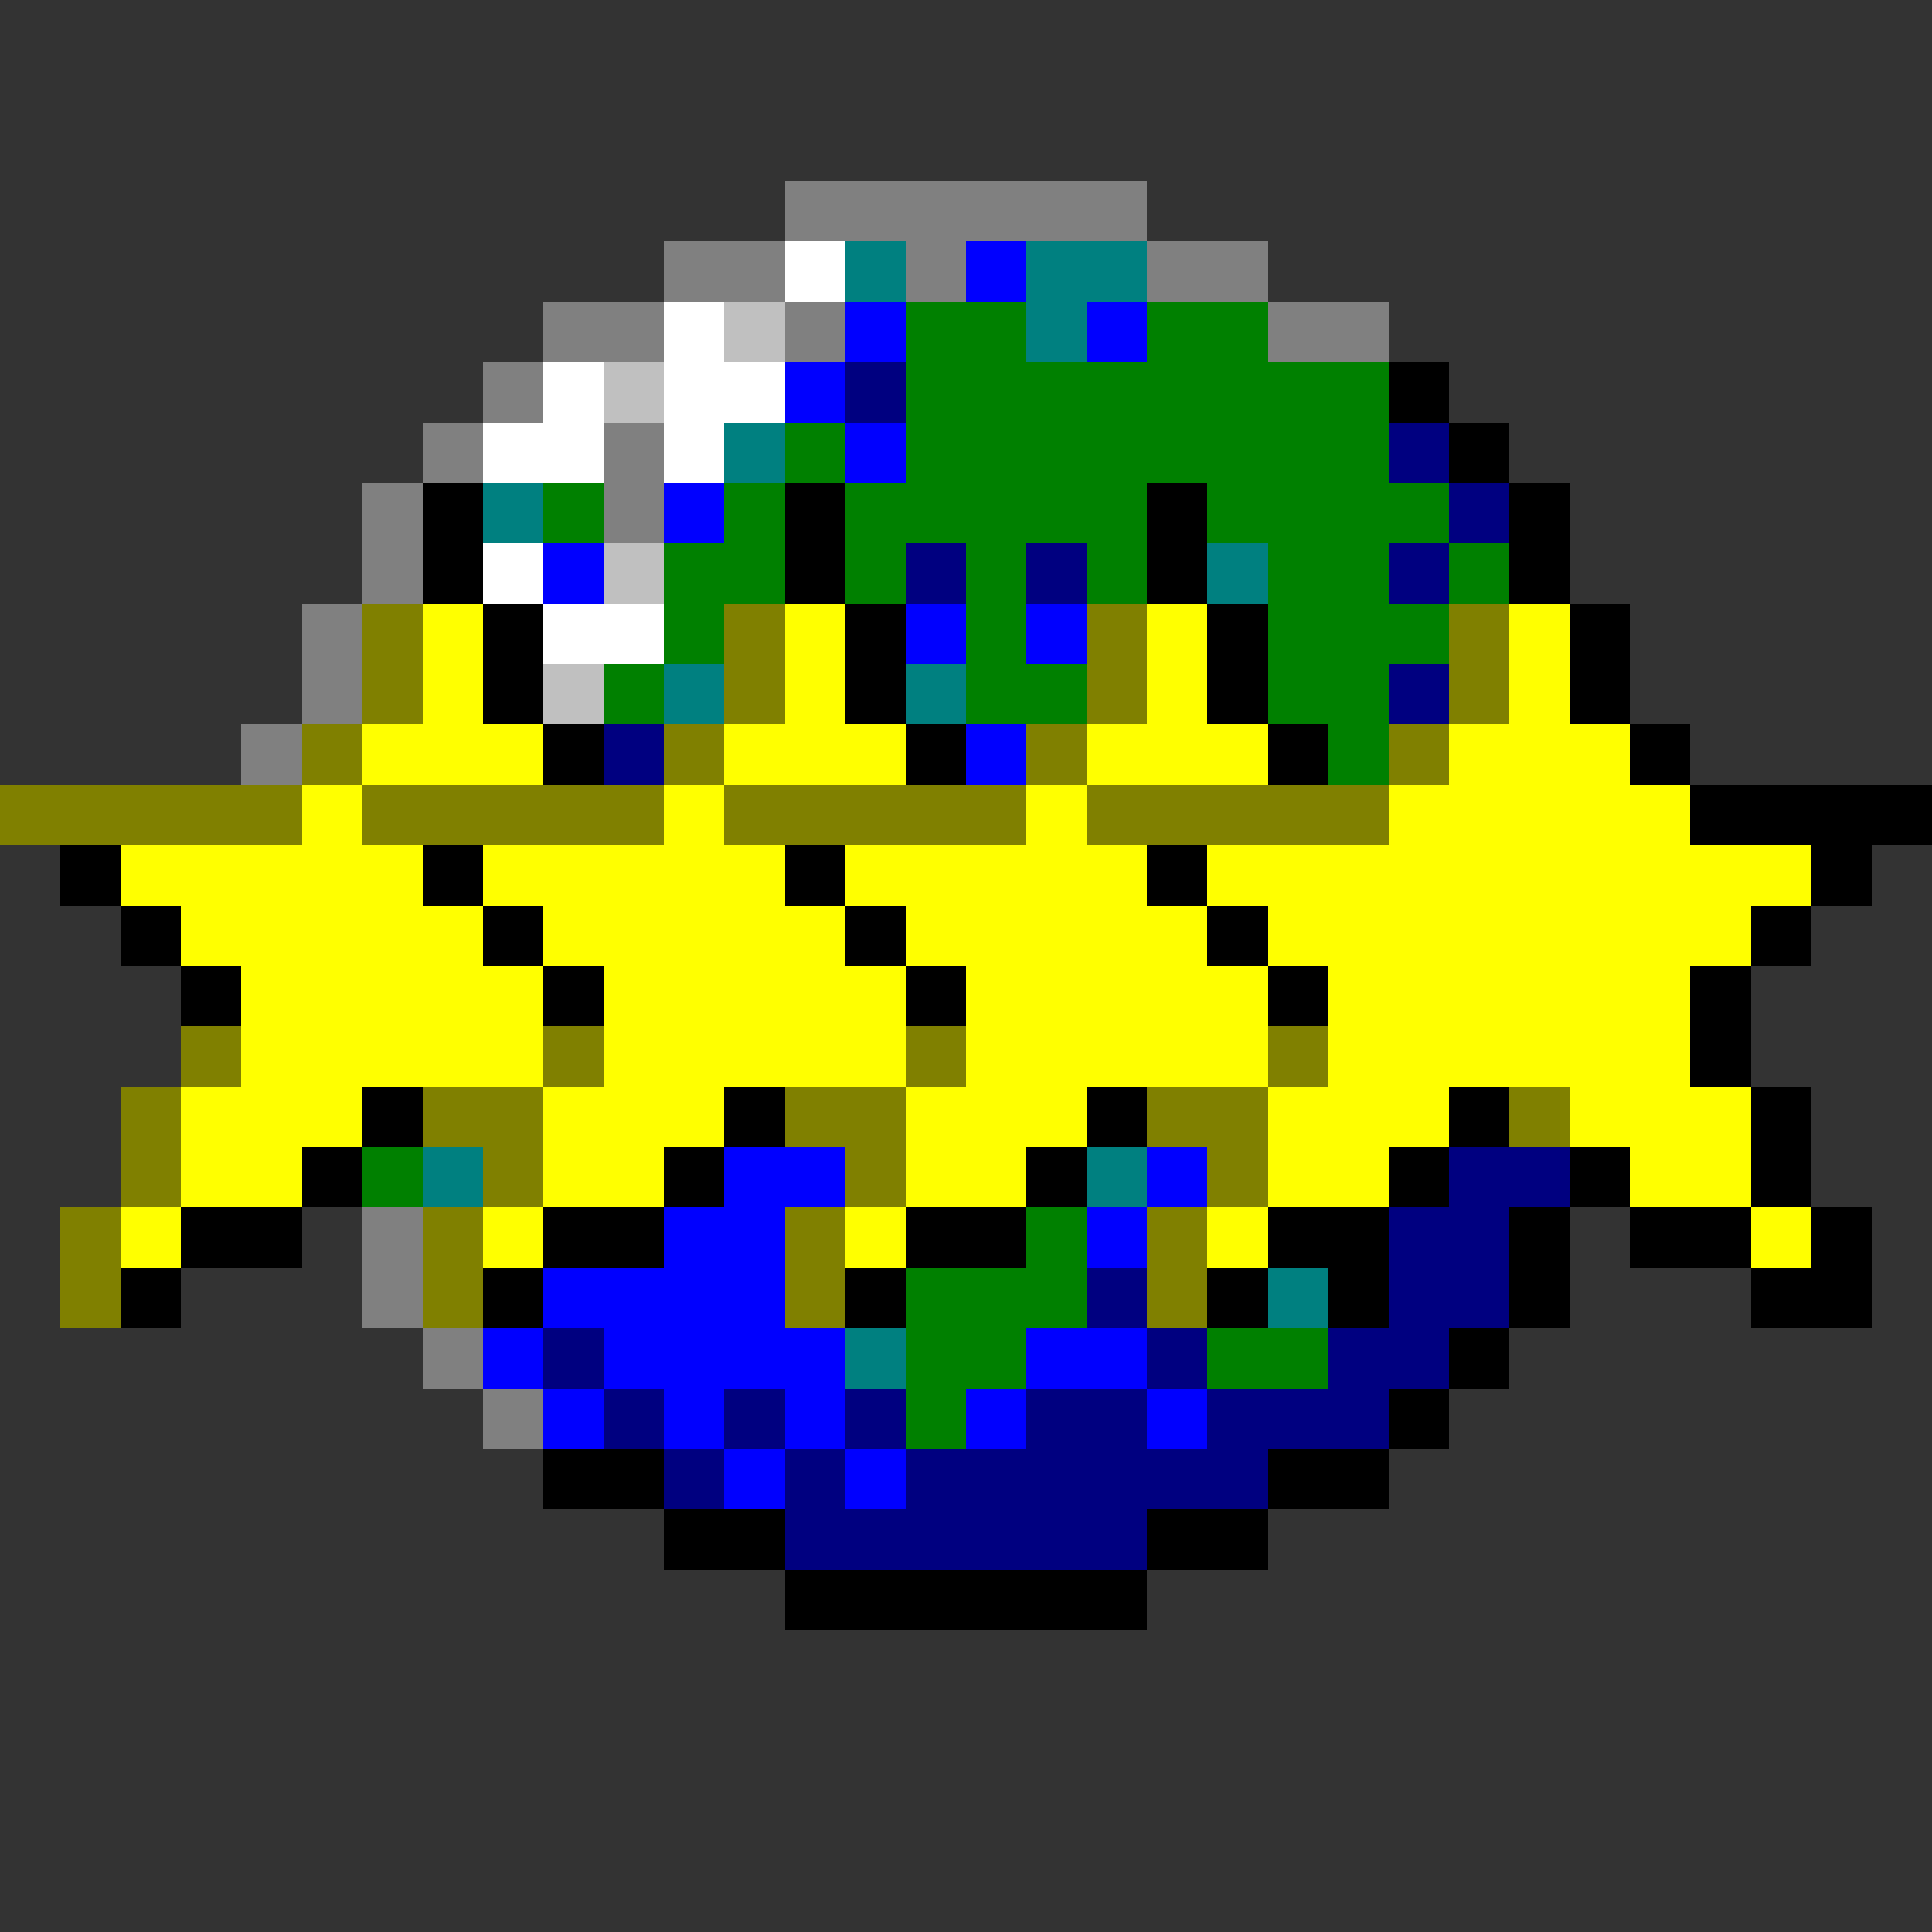 <svg xmlns="http://www.w3.org/2000/svg" width="32" height="32" shape-rendering="crispEdges" viewBox="0 -0.5 32 32"><rect x="0" y="-0.5" width="32" height="32" fill="#333333" stroke="none"/><path stroke="gray" d="M13 3h6m-8 1h2m2 0h1m3 0h2M9 5h2m2 0h1m7 0h2M8 6h1M7 7h1m2 0h1M6 8h1m3 0h1M6 9h1m-2 1h1m-1 1h1m-2 1h1m1 8h1m-1 1h1m0 1h1m0 1h1"/><path stroke="#fff" d="M13 4h1m-3 1h1M9 6h1m1 0h2M8 7h2m1 0h1M8 9h1m0 1h2"/><path stroke="teal" d="M14 4h1m2 0h2m-2 1h1m-6 2h1M8 8h1m11 1h1m-10 2h1m3 0h1m-9 8h1m10 0h1m2 2h1m-8 1h1"/><path stroke="#00f" d="M16 4h1m-3 1h1m3 0h1m-6 1h1m0 1h1m-4 1h1M9 9h1m5 1h1m1 0h1m-2 2h1m-5 7h2m5 0h1m-9 1h2m5 0h1M9 21h4m-5 1h1m1 0h4m3 0h2M9 23h1m1 0h1m1 0h1m2 0h1m2 0h1m-8 1h1m1 0h1"/><path stroke="silver" d="M12 5h1m-3 1h1m-1 3h1m-2 2h1"/><path stroke="green" d="M15 5h2m2 0h2m-6 1h8M13 7h1m1 0h8M9 8h1m2 0h1m1 0h5m1 0h4M11 9h2m1 0h1m1 0h1m1 0h1m2 0h2m1 0h1m-14 1h1m4 0h1m4 0h3m-14 1h1m5 0h2m3 0h2m-1 1h1M6 19h1m10 1h1m-3 1h3m-3 1h2m3 0h2m-7 1h1"/><path stroke="navy" d="M14 6h1m8 1h1m0 1h1M15 9h1m1 0h1m5 0h1m-1 2h1m-14 1h1m13 7h2m-3 1h2m-7 1h1m4 0h2M9 22h1m9 0h1m2 0h2m-14 1h1m1 0h1m1 0h1m2 0h2m1 0h3m-12 1h1m1 0h1m1 0h6m-8 1h6"/><path stroke="#000" d="M23 6h1m0 1h1M7 8h1m5 0h1m5 0h1m5 0h1M7 9h1m5 0h1m5 0h1m5 0h1M8 10h1m5 0h1m5 0h1m5 0h1M8 11h1m5 0h1m5 0h1m5 0h1M9 12h1m5 0h1m5 0h1m5 0h1m0 1h4M1 14h1m5 0h1m5 0h1m5 0h1m10 0h1M2 15h1m5 0h1m5 0h1m5 0h1m8 0h1M3 16h1m5 0h1m5 0h1m5 0h1m6 0h1m-1 1h1M6 18h1m5 0h1m5 0h1m5 0h1m4 0h1M5 19h1m5 0h1m5 0h1m5 0h1m2 0h1m2 0h1M3 20h2m4 0h2m4 0h2m4 0h2m2 0h1m1 0h2m1 0h1M2 21h1m5 0h1m5 0h1m5 0h1m1 0h1m2 0h1m3 0h2m-7 1h1m-2 1h1M9 24h2m10 0h2m-12 1h2m6 0h2m-8 1h6"/><path stroke="olive" d="M6 10h1m5 0h1m5 0h1m5 0h1M6 11h1m5 0h1m5 0h1m5 0h1M5 12h1m5 0h1m5 0h1m5 0h1M0 13h5m1 0h5m1 0h5m1 0h5M3 17h1m5 0h1m5 0h1m5 0h1M2 18h1m4 0h2m4 0h2m4 0h2m4 0h1M2 19h1m5 0h1m5 0h1m5 0h1M1 20h1m5 0h1m5 0h1m5 0h1M1 21h1m5 0h1m5 0h1m5 0h1"/><path stroke="#ff0" d="M7 10h1m5 0h1m5 0h1m5 0h1M7 11h1m5 0h1m5 0h1m5 0h1M6 12h3m3 0h3m3 0h3m3 0h3M5 13h1m5 0h1m5 0h1m5 0h5M2 14h5m1 0h5m1 0h5m1 0h10M3 15h5m1 0h5m1 0h5m1 0h8M4 16h5m1 0h5m1 0h5m1 0h6M4 17h5m1 0h5m1 0h5m1 0h6M3 18h3m3 0h3m3 0h3m3 0h3m2 0h3M3 19h2m4 0h2m4 0h2m4 0h2m4 0h2M2 20h1m5 0h1m5 0h1m5 0h1m8 0h1"/></svg>